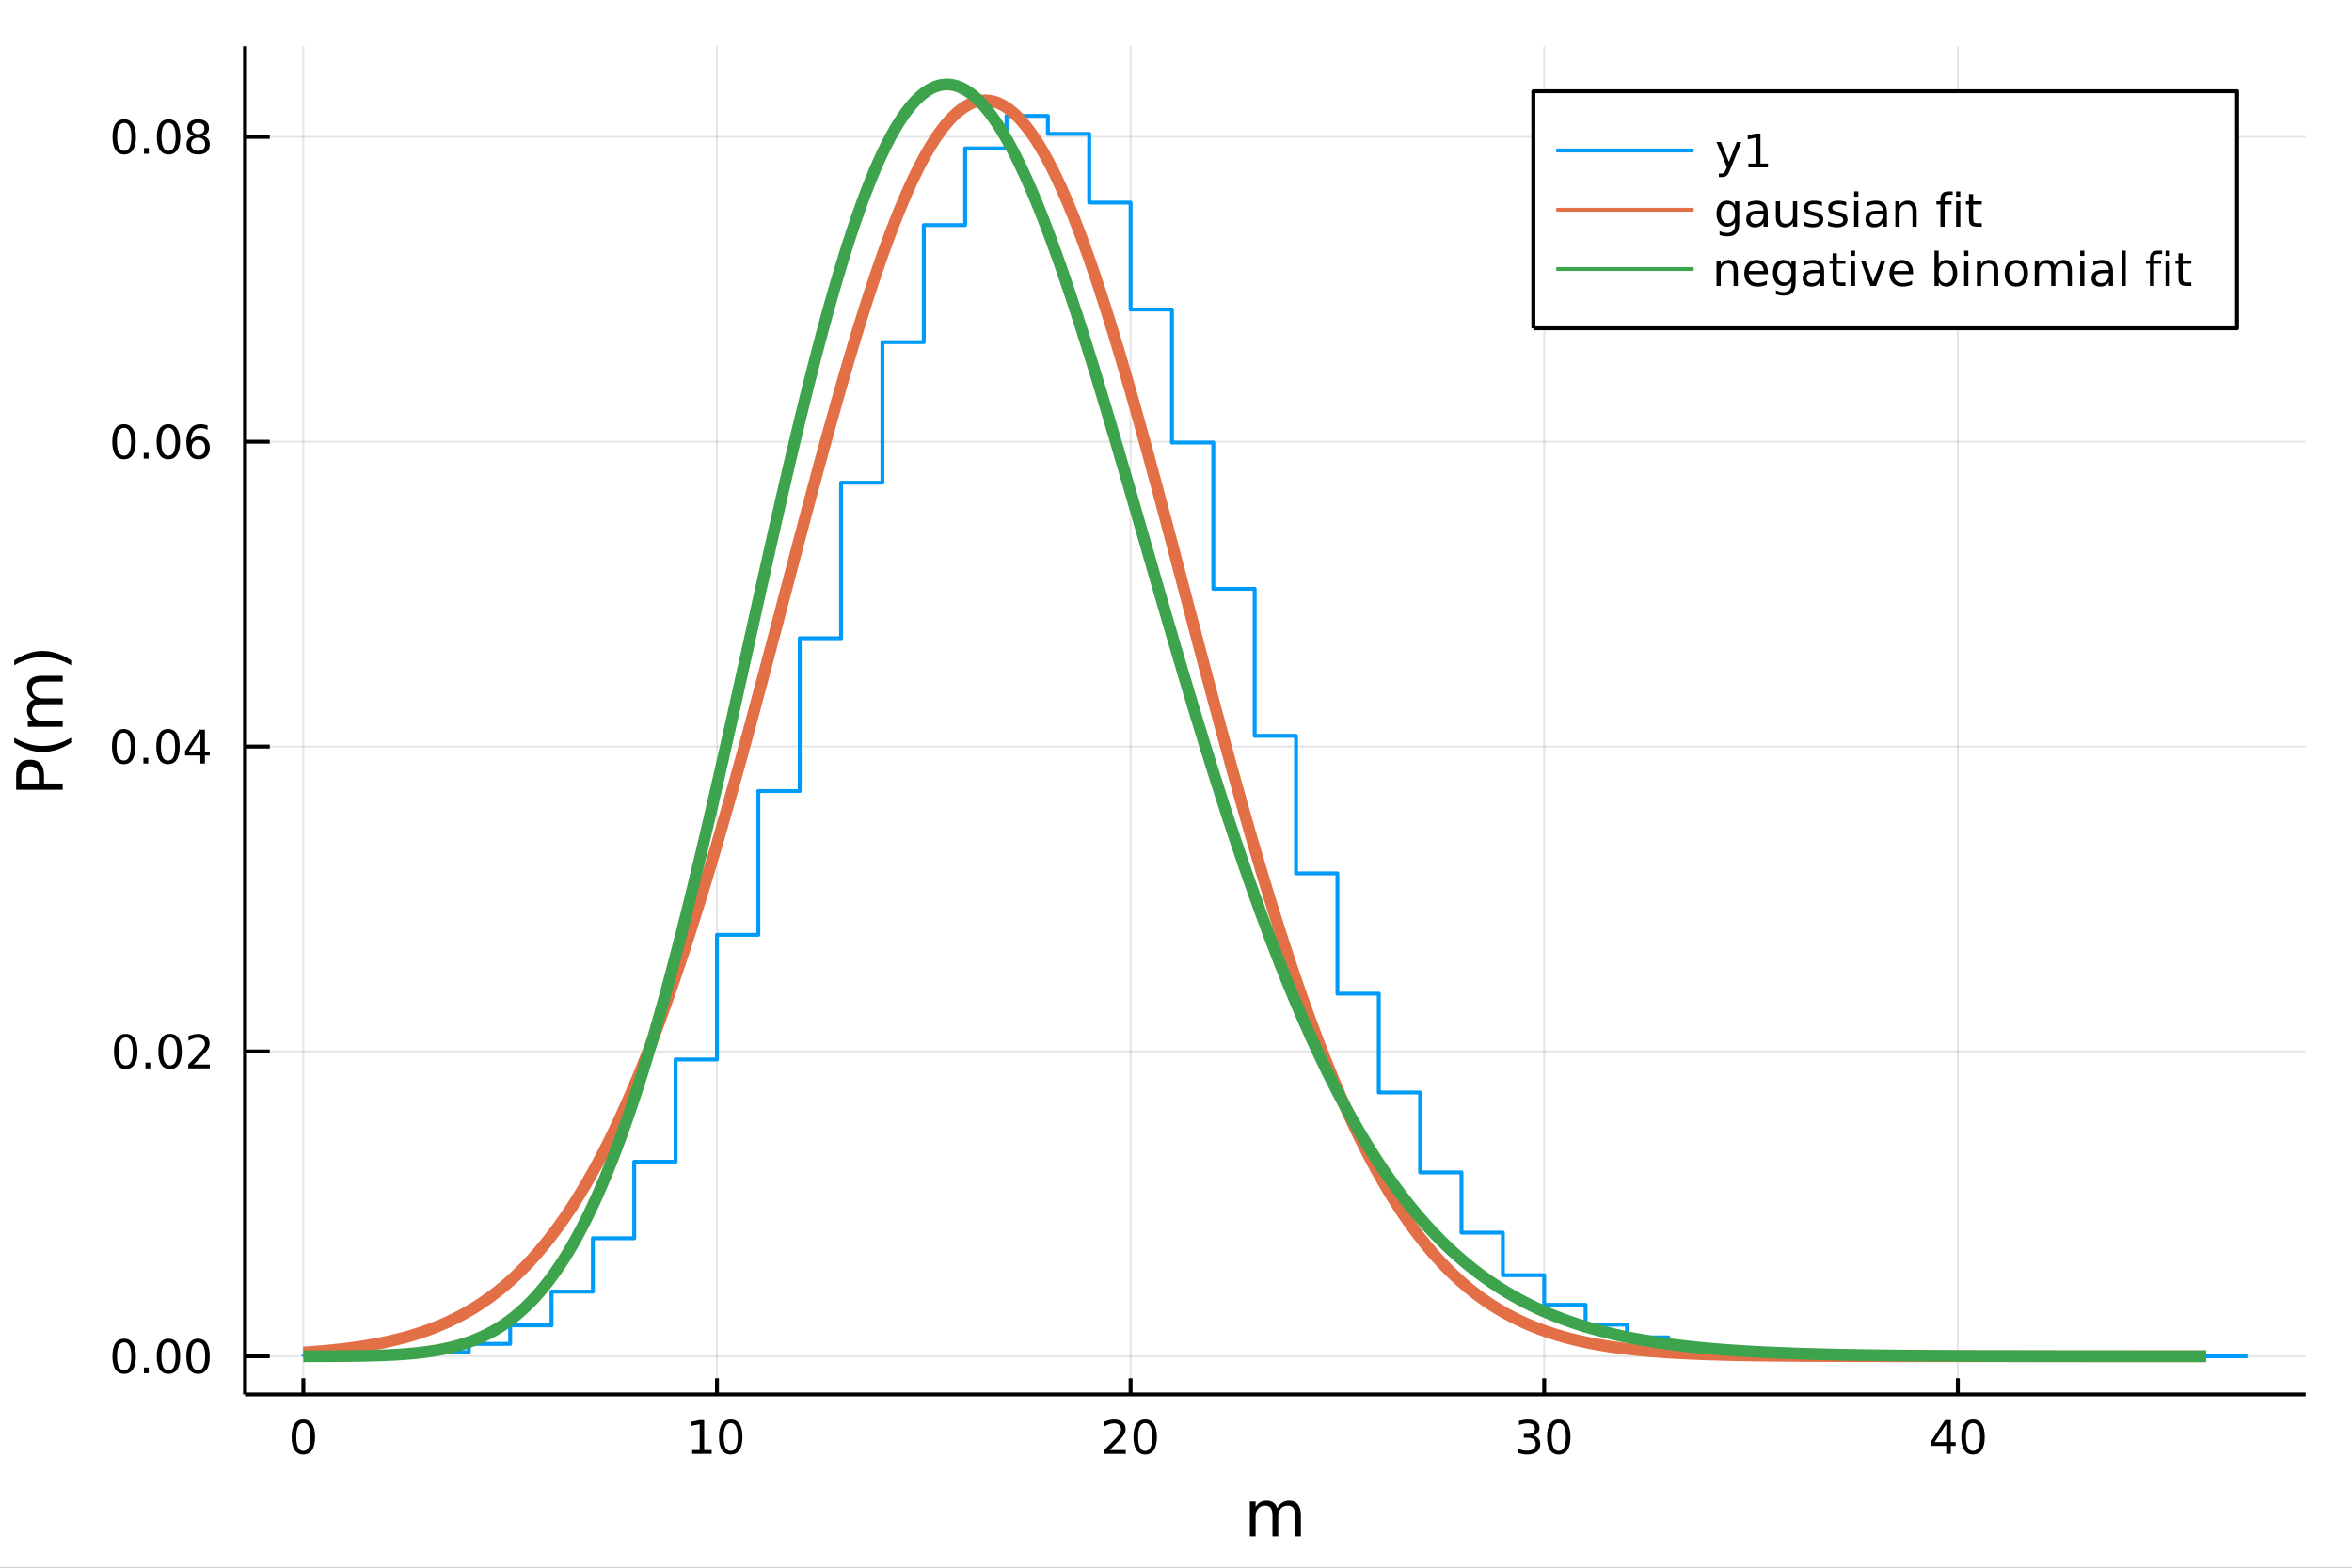 <?xml version="1.0" encoding="utf-8"?>
<svg xmlns="http://www.w3.org/2000/svg" xmlns:xlink="http://www.w3.org/1999/xlink" width="600" height="400" viewBox="0 0 2400 1600">
<rect x="0" y="0" width="2400" height="1600" fill="#333333" stroke="none"/>
<defs>
  <clipPath id="clip290">
    <rect x="0" y="0" width="2400" height="1600"/>
  </clipPath>
</defs>
<path clip-path="url(#clip290)" d="
M0 1600 L2400 1600 L2400 0 L0 0  Z
  " fill="#ffffff" fill-rule="evenodd" fill-opacity="1"/>
<defs>
  <clipPath id="clip291">
    <rect x="480" y="0" width="1681" height="1600"/>
  </clipPath>
</defs>
<path clip-path="url(#clip290)" d="
M250.028 1423.18 L2352.76 1423.18 L2352.76 47.244 L250.028 47.244  Z
  " fill="#ffffff" fill-rule="evenodd" fill-opacity="1"/>
<defs>
  <clipPath id="clip292">
    <rect x="250" y="47" width="2104" height="1377"/>
  </clipPath>
</defs>
<polyline clip-path="url(#clip292)" style="stroke:#000000; stroke-linecap:butt; stroke-linejoin:round; stroke-width:2; stroke-opacity:0.1; fill:none" points="
  309.539,1423.18 309.539,47.244 
  "/>
<polyline clip-path="url(#clip292)" style="stroke:#000000; stroke-linecap:butt; stroke-linejoin:round; stroke-width:2; stroke-opacity:0.1; fill:none" points="
  731.604,1423.18 731.604,47.244 
  "/>
<polyline clip-path="url(#clip292)" style="stroke:#000000; stroke-linecap:butt; stroke-linejoin:round; stroke-width:2; stroke-opacity:0.1; fill:none" points="
  1153.67,1423.18 1153.67,47.244 
  "/>
<polyline clip-path="url(#clip292)" style="stroke:#000000; stroke-linecap:butt; stroke-linejoin:round; stroke-width:2; stroke-opacity:0.1; fill:none" points="
  1575.73,1423.18 1575.73,47.244 
  "/>
<polyline clip-path="url(#clip292)" style="stroke:#000000; stroke-linecap:butt; stroke-linejoin:round; stroke-width:2; stroke-opacity:0.1; fill:none" points="
  1997.8,1423.18 1997.8,47.244 
  "/>
<polyline clip-path="url(#clip290)" style="stroke:#000000; stroke-linecap:butt; stroke-linejoin:round; stroke-width:4; stroke-opacity:1; fill:none" points="
  250.028,1423.18 2352.76,1423.18 
  "/>
<polyline clip-path="url(#clip290)" style="stroke:#000000; stroke-linecap:butt; stroke-linejoin:round; stroke-width:4; stroke-opacity:1; fill:none" points="
  309.539,1423.18 309.539,1406.67 
  "/>
<polyline clip-path="url(#clip290)" style="stroke:#000000; stroke-linecap:butt; stroke-linejoin:round; stroke-width:4; stroke-opacity:1; fill:none" points="
  731.604,1423.18 731.604,1406.67 
  "/>
<polyline clip-path="url(#clip290)" style="stroke:#000000; stroke-linecap:butt; stroke-linejoin:round; stroke-width:4; stroke-opacity:1; fill:none" points="
  1153.67,1423.18 1153.67,1406.67 
  "/>
<polyline clip-path="url(#clip290)" style="stroke:#000000; stroke-linecap:butt; stroke-linejoin:round; stroke-width:4; stroke-opacity:1; fill:none" points="
  1575.73,1423.18 1575.73,1406.67 
  "/>
<polyline clip-path="url(#clip290)" style="stroke:#000000; stroke-linecap:butt; stroke-linejoin:round; stroke-width:4; stroke-opacity:1; fill:none" points="
  1997.8,1423.18 1997.8,1406.67 
  "/>
<path clip-path="url(#clip290)" d="M309.539 1452.37 Q305.928 1452.37 304.1 1455.94 Q302.294 1459.48 302.294 1466.61 Q302.294 1473.71 304.1 1477.28 Q305.928 1480.82 309.539 1480.82 Q313.174 1480.82 314.979 1477.28 Q316.808 1473.71 316.808 1466.61 Q316.808 1459.48 314.979 1455.94 Q313.174 1452.37 309.539 1452.37 M309.539 1448.67 Q315.349 1448.67 318.405 1453.27 Q321.484 1457.86 321.484 1466.61 Q321.484 1475.33 318.405 1479.94 Q315.349 1484.52 309.539 1484.52 Q303.729 1484.52 300.65 1479.94 Q297.595 1475.33 297.595 1466.61 Q297.595 1457.86 300.65 1453.27 Q303.729 1448.67 309.539 1448.67 Z" fill="#000000" fill-rule="evenodd" fill-opacity="1" /><path clip-path="url(#clip290)" d="M706.292 1479.92 L713.931 1479.92 L713.931 1453.55 L705.621 1455.22 L705.621 1450.96 L713.884 1449.29 L718.56 1449.29 L718.56 1479.92 L726.199 1479.92 L726.199 1483.85 L706.292 1483.85 L706.292 1479.92 Z" fill="#000000" fill-rule="evenodd" fill-opacity="1" /><path clip-path="url(#clip290)" d="M745.644 1452.37 Q742.032 1452.37 740.204 1455.94 Q738.398 1459.48 738.398 1466.61 Q738.398 1473.71 740.204 1477.28 Q742.032 1480.82 745.644 1480.82 Q749.278 1480.82 751.083 1477.28 Q752.912 1473.71 752.912 1466.61 Q752.912 1459.48 751.083 1455.94 Q749.278 1452.37 745.644 1452.37 M745.644 1448.67 Q751.454 1448.67 754.509 1453.27 Q757.588 1457.86 757.588 1466.61 Q757.588 1475.33 754.509 1479.94 Q751.454 1484.52 745.644 1484.52 Q739.833 1484.52 736.755 1479.94 Q733.699 1475.33 733.699 1466.61 Q733.699 1457.86 736.755 1453.27 Q739.833 1448.67 745.644 1448.67 Z" fill="#000000" fill-rule="evenodd" fill-opacity="1" /><path clip-path="url(#clip290)" d="M1132.44 1479.92 L1148.76 1479.92 L1148.76 1483.85 L1126.82 1483.85 L1126.82 1479.92 Q1129.48 1477.16 1134.06 1472.53 Q1138.67 1467.88 1139.85 1466.54 Q1142.1 1464.01 1142.97 1462.28 Q1143.88 1460.52 1143.88 1458.83 Q1143.88 1456.07 1141.93 1454.34 Q1140.01 1452.6 1136.91 1452.6 Q1134.71 1452.6 1132.26 1453.37 Q1129.83 1454.13 1127.05 1455.68 L1127.05 1450.96 Q1129.87 1449.82 1132.33 1449.25 Q1134.78 1448.67 1136.82 1448.67 Q1142.19 1448.67 1145.38 1451.35 Q1148.58 1454.04 1148.58 1458.53 Q1148.58 1460.66 1147.77 1462.58 Q1146.98 1464.48 1144.87 1467.07 Q1144.29 1467.74 1141.19 1470.96 Q1138.09 1474.15 1132.44 1479.92 Z" fill="#000000" fill-rule="evenodd" fill-opacity="1" /><path clip-path="url(#clip290)" d="M1168.58 1452.37 Q1164.97 1452.37 1163.14 1455.94 Q1161.33 1459.48 1161.33 1466.61 Q1161.33 1473.71 1163.14 1477.28 Q1164.97 1480.82 1168.58 1480.82 Q1172.21 1480.82 1174.02 1477.28 Q1175.85 1473.71 1175.85 1466.61 Q1175.85 1459.48 1174.02 1455.94 Q1172.21 1452.37 1168.58 1452.37 M1168.58 1448.67 Q1174.39 1448.67 1177.44 1453.27 Q1180.52 1457.86 1180.52 1466.61 Q1180.52 1475.33 1177.44 1479.94 Q1174.39 1484.52 1168.58 1484.52 Q1162.77 1484.52 1159.69 1479.94 Q1156.63 1475.33 1156.63 1466.61 Q1156.63 1457.86 1159.69 1453.27 Q1162.77 1448.67 1168.58 1448.67 Z" fill="#000000" fill-rule="evenodd" fill-opacity="1" /><path clip-path="url(#clip290)" d="M1564.58 1465.22 Q1567.93 1465.94 1569.81 1468.2 Q1571.71 1470.47 1571.71 1473.81 Q1571.71 1478.92 1568.19 1481.72 Q1564.67 1484.52 1558.19 1484.52 Q1556.01 1484.52 1553.7 1484.08 Q1551.41 1483.67 1548.95 1482.81 L1548.95 1478.3 Q1550.9 1479.43 1553.21 1480.01 Q1555.53 1480.59 1558.05 1480.59 Q1562.45 1480.59 1564.74 1478.85 Q1567.05 1477.12 1567.05 1473.81 Q1567.05 1470.75 1564.9 1469.04 Q1562.77 1467.3 1558.95 1467.3 L1554.92 1467.3 L1554.92 1463.46 L1559.14 1463.46 Q1562.59 1463.46 1564.41 1462.09 Q1566.24 1460.7 1566.24 1458.11 Q1566.24 1455.45 1564.35 1454.04 Q1562.47 1452.6 1558.95 1452.6 Q1557.03 1452.6 1554.83 1453.02 Q1552.63 1453.44 1549.99 1454.31 L1549.99 1450.15 Q1552.66 1449.41 1554.97 1449.04 Q1557.31 1448.67 1559.37 1448.67 Q1564.69 1448.67 1567.79 1451.1 Q1570.9 1453.5 1570.9 1457.63 Q1570.9 1460.5 1569.25 1462.49 Q1567.61 1464.45 1564.58 1465.22 Z" fill="#000000" fill-rule="evenodd" fill-opacity="1" /><path clip-path="url(#clip290)" d="M1590.57 1452.37 Q1586.96 1452.37 1585.13 1455.94 Q1583.33 1459.48 1583.33 1466.61 Q1583.33 1473.71 1585.13 1477.28 Q1586.96 1480.82 1590.57 1480.82 Q1594.21 1480.82 1596.01 1477.28 Q1597.84 1473.71 1597.84 1466.61 Q1597.84 1459.48 1596.01 1455.94 Q1594.21 1452.37 1590.57 1452.37 M1590.57 1448.67 Q1596.38 1448.67 1599.44 1453.27 Q1602.52 1457.86 1602.52 1466.61 Q1602.52 1475.33 1599.44 1479.94 Q1596.38 1484.52 1590.57 1484.52 Q1584.76 1484.52 1581.68 1479.94 Q1578.63 1475.33 1578.63 1466.61 Q1578.63 1457.86 1581.68 1453.27 Q1584.76 1448.67 1590.57 1448.67 Z" fill="#000000" fill-rule="evenodd" fill-opacity="1" /><path clip-path="url(#clip290)" d="M1985.97 1453.37 L1974.17 1471.81 L1985.97 1471.81 L1985.97 1453.37 M1984.74 1449.29 L1990.62 1449.29 L1990.62 1471.81 L1995.55 1471.81 L1995.55 1475.7 L1990.62 1475.7 L1990.62 1483.85 L1985.97 1483.85 L1985.97 1475.7 L1970.37 1475.7 L1970.37 1471.19 L1984.74 1449.29 Z" fill="#000000" fill-rule="evenodd" fill-opacity="1" /><path clip-path="url(#clip290)" d="M2013.29 1452.37 Q2009.67 1452.37 2007.85 1455.94 Q2006.04 1459.48 2006.04 1466.61 Q2006.04 1473.71 2007.85 1477.28 Q2009.67 1480.82 2013.29 1480.82 Q2016.92 1480.82 2018.73 1477.28 Q2020.55 1473.71 2020.55 1466.61 Q2020.55 1459.48 2018.73 1455.94 Q2016.92 1452.37 2013.29 1452.37 M2013.29 1448.67 Q2019.1 1448.67 2022.15 1453.27 Q2025.23 1457.86 2025.23 1466.61 Q2025.23 1475.33 2022.15 1479.94 Q2019.1 1484.52 2013.29 1484.52 Q2007.48 1484.52 2004.4 1479.94 Q2001.34 1475.33 2001.34 1466.61 Q2001.34 1457.86 2004.4 1453.27 Q2007.48 1448.67 2013.29 1448.67 Z" fill="#000000" fill-rule="evenodd" fill-opacity="1" /><path clip-path="url(#clip290)" d="M1303.35 1539.24 Q1305.55 1535.29 1308.6 1533.41 Q1311.66 1531.54 1315.79 1531.54 Q1321.36 1531.54 1324.39 1535.45 Q1327.41 1539.33 1327.41 1546.53 L1327.41 1568.04 L1321.52 1568.04 L1321.52 1546.72 Q1321.52 1541.59 1319.71 1539.11 Q1317.9 1536.63 1314.17 1536.63 Q1309.62 1536.63 1306.98 1539.65 Q1304.34 1542.68 1304.34 1547.9 L1304.34 1568.04 L1298.45 1568.04 L1298.45 1546.72 Q1298.45 1541.56 1296.63 1539.11 Q1294.82 1536.63 1291.03 1536.63 Q1286.54 1536.63 1283.9 1539.68 Q1281.26 1542.71 1281.26 1547.9 L1281.26 1568.04 L1275.37 1568.04 L1275.37 1532.4 L1281.26 1532.4 L1281.26 1537.93 Q1283.27 1534.66 1286.07 1533.1 Q1288.87 1531.54 1292.72 1531.54 Q1296.6 1531.54 1299.31 1533.51 Q1302.04 1535.48 1303.35 1539.24 Z" fill="#000000" fill-rule="evenodd" fill-opacity="1" /><polyline clip-path="url(#clip292)" style="stroke:#000000; stroke-linecap:butt; stroke-linejoin:round; stroke-width:2; stroke-opacity:0.1; fill:none" points="
  250.028,1384.24 2352.76,1384.24 
  "/>
<polyline clip-path="url(#clip292)" style="stroke:#000000; stroke-linecap:butt; stroke-linejoin:round; stroke-width:2; stroke-opacity:0.1; fill:none" points="
  250.028,1073.1 2352.76,1073.1 
  "/>
<polyline clip-path="url(#clip292)" style="stroke:#000000; stroke-linecap:butt; stroke-linejoin:round; stroke-width:2; stroke-opacity:0.1; fill:none" points="
  250.028,761.959 2352.76,761.959 
  "/>
<polyline clip-path="url(#clip292)" style="stroke:#000000; stroke-linecap:butt; stroke-linejoin:round; stroke-width:2; stroke-opacity:0.1; fill:none" points="
  250.028,450.819 2352.76,450.819 
  "/>
<polyline clip-path="url(#clip292)" style="stroke:#000000; stroke-linecap:butt; stroke-linejoin:round; stroke-width:2; stroke-opacity:0.1; fill:none" points="
  250.028,139.679 2352.76,139.679 
  "/>
<polyline clip-path="url(#clip290)" style="stroke:#000000; stroke-linecap:butt; stroke-linejoin:round; stroke-width:4; stroke-opacity:1; fill:none" points="
  250.028,1423.18 250.028,47.244 
  "/>
<polyline clip-path="url(#clip290)" style="stroke:#000000; stroke-linecap:butt; stroke-linejoin:round; stroke-width:4; stroke-opacity:1; fill:none" points="
  250.028,1384.24 275.261,1384.24 
  "/>
<polyline clip-path="url(#clip290)" style="stroke:#000000; stroke-linecap:butt; stroke-linejoin:round; stroke-width:4; stroke-opacity:1; fill:none" points="
  250.028,1073.1 275.261,1073.1 
  "/>
<polyline clip-path="url(#clip290)" style="stroke:#000000; stroke-linecap:butt; stroke-linejoin:round; stroke-width:4; stroke-opacity:1; fill:none" points="
  250.028,761.959 275.261,761.959 
  "/>
<polyline clip-path="url(#clip290)" style="stroke:#000000; stroke-linecap:butt; stroke-linejoin:round; stroke-width:4; stroke-opacity:1; fill:none" points="
  250.028,450.819 275.261,450.819 
  "/>
<polyline clip-path="url(#clip290)" style="stroke:#000000; stroke-linecap:butt; stroke-linejoin:round; stroke-width:4; stroke-opacity:1; fill:none" points="
  250.028,139.679 275.261,139.679 
  "/>
<path clip-path="url(#clip290)" d="M126.691 1370.04 Q123.08 1370.04 121.251 1373.6 Q119.445 1377.14 119.445 1384.27 Q119.445 1391.38 121.251 1394.94 Q123.08 1398.49 126.691 1398.49 Q130.325 1398.49 132.13 1394.94 Q133.959 1391.38 133.959 1384.27 Q133.959 1377.14 132.13 1373.6 Q130.325 1370.04 126.691 1370.04 M126.691 1366.33 Q132.501 1366.33 135.556 1370.94 Q138.635 1375.52 138.635 1384.27 Q138.635 1393 135.556 1397.61 Q132.501 1402.19 126.691 1402.19 Q120.88 1402.19 117.802 1397.61 Q114.746 1393 114.746 1384.27 Q114.746 1375.52 117.802 1370.94 Q120.88 1366.33 126.691 1366.33 Z" fill="#000000" fill-rule="evenodd" fill-opacity="1" /><path clip-path="url(#clip290)" d="M146.853 1395.64 L151.737 1395.64 L151.737 1401.52 L146.853 1401.52 L146.853 1395.64 Z" fill="#000000" fill-rule="evenodd" fill-opacity="1" /><path clip-path="url(#clip290)" d="M171.922 1370.04 Q168.311 1370.04 166.482 1373.6 Q164.677 1377.14 164.677 1384.27 Q164.677 1391.38 166.482 1394.94 Q168.311 1398.49 171.922 1398.49 Q175.556 1398.49 177.362 1394.94 Q179.19 1391.38 179.19 1384.27 Q179.19 1377.14 177.362 1373.6 Q175.556 1370.04 171.922 1370.04 M171.922 1366.33 Q177.732 1366.33 180.788 1370.94 Q183.866 1375.52 183.866 1384.27 Q183.866 1393 180.788 1397.61 Q177.732 1402.19 171.922 1402.19 Q166.112 1402.19 163.033 1397.61 Q159.978 1393 159.978 1384.27 Q159.978 1375.52 163.033 1370.94 Q166.112 1366.33 171.922 1366.33 Z" fill="#000000" fill-rule="evenodd" fill-opacity="1" /><path clip-path="url(#clip290)" d="M202.084 1370.04 Q198.473 1370.04 196.644 1373.6 Q194.838 1377.14 194.838 1384.27 Q194.838 1391.38 196.644 1394.94 Q198.473 1398.49 202.084 1398.49 Q205.718 1398.49 207.524 1394.94 Q209.352 1391.38 209.352 1384.27 Q209.352 1377.14 207.524 1373.6 Q205.718 1370.04 202.084 1370.04 M202.084 1366.33 Q207.894 1366.33 210.949 1370.94 Q214.028 1375.52 214.028 1384.27 Q214.028 1393 210.949 1397.61 Q207.894 1402.19 202.084 1402.19 Q196.274 1402.19 193.195 1397.61 Q190.139 1393 190.139 1384.27 Q190.139 1375.52 193.195 1370.94 Q196.274 1366.33 202.084 1366.33 Z" fill="#000000" fill-rule="evenodd" fill-opacity="1" /><path clip-path="url(#clip290)" d="M128.288 1058.9 Q124.677 1058.9 122.848 1062.46 Q121.043 1066 121.043 1073.13 Q121.043 1080.24 122.848 1083.8 Q124.677 1087.35 128.288 1087.35 Q131.922 1087.35 133.728 1083.8 Q135.556 1080.24 135.556 1073.13 Q135.556 1066 133.728 1062.46 Q131.922 1058.9 128.288 1058.9 M128.288 1055.19 Q134.098 1055.19 137.154 1059.8 Q140.232 1064.38 140.232 1073.13 Q140.232 1081.86 137.154 1086.47 Q134.098 1091.05 128.288 1091.05 Q122.478 1091.05 119.399 1086.47 Q116.343 1081.86 116.343 1073.13 Q116.343 1064.38 119.399 1059.8 Q122.478 1055.19 128.288 1055.19 Z" fill="#000000" fill-rule="evenodd" fill-opacity="1" /><path clip-path="url(#clip290)" d="M148.45 1084.5 L153.334 1084.5 L153.334 1090.38 L148.45 1090.38 L148.45 1084.5 Z" fill="#000000" fill-rule="evenodd" fill-opacity="1" /><path clip-path="url(#clip290)" d="M173.519 1058.9 Q169.908 1058.9 168.079 1062.46 Q166.274 1066 166.274 1073.13 Q166.274 1080.24 168.079 1083.8 Q169.908 1087.35 173.519 1087.35 Q177.153 1087.35 178.959 1083.8 Q180.788 1080.24 180.788 1073.13 Q180.788 1066 178.959 1062.46 Q177.153 1058.9 173.519 1058.9 M173.519 1055.19 Q179.329 1055.19 182.385 1059.8 Q185.463 1064.38 185.463 1073.13 Q185.463 1081.86 182.385 1086.47 Q179.329 1091.05 173.519 1091.05 Q167.709 1091.05 164.63 1086.47 Q161.575 1081.86 161.575 1073.13 Q161.575 1064.38 164.63 1059.8 Q167.709 1055.19 173.519 1055.19 Z" fill="#000000" fill-rule="evenodd" fill-opacity="1" /><path clip-path="url(#clip290)" d="M197.709 1086.44 L214.028 1086.44 L214.028 1090.38 L192.084 1090.38 L192.084 1086.44 Q194.746 1083.69 199.329 1079.06 Q203.936 1074.41 205.116 1073.06 Q207.362 1070.54 208.241 1068.8 Q209.144 1067.05 209.144 1065.36 Q209.144 1062.6 207.199 1060.86 Q205.278 1059.13 202.176 1059.13 Q199.977 1059.13 197.524 1059.89 Q195.093 1060.66 192.315 1062.21 L192.315 1057.49 Q195.139 1056.35 197.593 1055.77 Q200.047 1055.19 202.084 1055.19 Q207.454 1055.19 210.649 1057.88 Q213.843 1060.56 213.843 1065.05 Q213.843 1067.18 213.033 1069.11 Q212.246 1071 210.139 1073.6 Q209.561 1074.27 206.459 1077.48 Q203.357 1080.68 197.709 1086.44 Z" fill="#000000" fill-rule="evenodd" fill-opacity="1" /><path clip-path="url(#clip290)" d="M126.205 747.757 Q122.593 747.757 120.765 751.322 Q118.959 754.864 118.959 761.993 Q118.959 769.1 120.765 772.665 Q122.593 776.206 126.205 776.206 Q129.839 776.206 131.644 772.665 Q133.473 769.1 133.473 761.993 Q133.473 754.864 131.644 751.322 Q129.839 747.757 126.205 747.757 M126.205 744.054 Q132.015 744.054 135.07 748.66 Q138.149 753.243 138.149 761.993 Q138.149 770.72 135.07 775.327 Q132.015 779.91 126.205 779.91 Q120.394 779.91 117.316 775.327 Q114.26 770.72 114.26 761.993 Q114.26 753.243 117.316 748.66 Q120.394 744.054 126.205 744.054 Z" fill="#000000" fill-rule="evenodd" fill-opacity="1" /><path clip-path="url(#clip290)" d="M146.366 773.359 L151.251 773.359 L151.251 779.239 L146.366 779.239 L146.366 773.359 Z" fill="#000000" fill-rule="evenodd" fill-opacity="1" /><path clip-path="url(#clip290)" d="M171.436 747.757 Q167.825 747.757 165.996 751.322 Q164.19 754.864 164.19 761.993 Q164.19 769.1 165.996 772.665 Q167.825 776.206 171.436 776.206 Q175.07 776.206 176.876 772.665 Q178.704 769.1 178.704 761.993 Q178.704 754.864 176.876 751.322 Q175.07 747.757 171.436 747.757 M171.436 744.054 Q177.246 744.054 180.301 748.66 Q183.38 753.243 183.38 761.993 Q183.38 770.72 180.301 775.327 Q177.246 779.91 171.436 779.91 Q165.626 779.91 162.547 775.327 Q159.491 770.72 159.491 761.993 Q159.491 753.243 162.547 748.66 Q165.626 744.054 171.436 744.054 Z" fill="#000000" fill-rule="evenodd" fill-opacity="1" /><path clip-path="url(#clip290)" d="M204.445 748.753 L192.639 767.202 L204.445 767.202 L204.445 748.753 M203.218 744.679 L209.098 744.679 L209.098 767.202 L214.028 767.202 L214.028 771.09 L209.098 771.09 L209.098 779.239 L204.445 779.239 L204.445 771.09 L188.843 771.09 L188.843 766.577 L203.218 744.679 Z" fill="#000000" fill-rule="evenodd" fill-opacity="1" /><path clip-path="url(#clip290)" d="M126.529 436.617 Q122.918 436.617 121.089 440.182 Q119.283 443.724 119.283 450.853 Q119.283 457.96 121.089 461.525 Q122.918 465.066 126.529 465.066 Q130.163 465.066 131.968 461.525 Q133.797 457.96 133.797 450.853 Q133.797 443.724 131.968 440.182 Q130.163 436.617 126.529 436.617 M126.529 432.914 Q132.339 432.914 135.394 437.52 Q138.473 442.103 138.473 450.853 Q138.473 459.58 135.394 464.187 Q132.339 468.77 126.529 468.77 Q120.718 468.77 117.64 464.187 Q114.584 459.58 114.584 450.853 Q114.584 442.103 117.64 437.52 Q120.718 432.914 126.529 432.914 Z" fill="#000000" fill-rule="evenodd" fill-opacity="1" /><path clip-path="url(#clip290)" d="M146.691 462.219 L151.575 462.219 L151.575 468.099 L146.691 468.099 L146.691 462.219 Z" fill="#000000" fill-rule="evenodd" fill-opacity="1" /><path clip-path="url(#clip290)" d="M171.76 436.617 Q168.149 436.617 166.32 440.182 Q164.515 443.724 164.515 450.853 Q164.515 457.96 166.32 461.525 Q168.149 465.066 171.76 465.066 Q175.394 465.066 177.2 461.525 Q179.028 457.96 179.028 450.853 Q179.028 443.724 177.2 440.182 Q175.394 436.617 171.76 436.617 M171.76 432.914 Q177.57 432.914 180.626 437.52 Q183.704 442.103 183.704 450.853 Q183.704 459.58 180.626 464.187 Q177.57 468.77 171.76 468.77 Q165.95 468.77 162.871 464.187 Q159.815 459.58 159.815 450.853 Q159.815 442.103 162.871 437.52 Q165.95 432.914 171.76 432.914 Z" fill="#000000" fill-rule="evenodd" fill-opacity="1" /><path clip-path="url(#clip290)" d="M202.5 448.955 Q199.352 448.955 197.5 451.108 Q195.672 453.261 195.672 457.011 Q195.672 460.738 197.5 462.914 Q199.352 465.066 202.5 465.066 Q205.649 465.066 207.477 462.914 Q209.329 460.738 209.329 457.011 Q209.329 453.261 207.477 451.108 Q205.649 448.955 202.5 448.955 M211.783 434.303 L211.783 438.562 Q210.024 437.728 208.218 437.289 Q206.436 436.849 204.676 436.849 Q200.047 436.849 197.593 439.974 Q195.163 443.099 194.815 449.418 Q196.181 447.404 198.241 446.34 Q200.301 445.252 202.778 445.252 Q207.987 445.252 210.996 448.423 Q214.028 451.571 214.028 457.011 Q214.028 462.335 210.88 465.552 Q207.732 468.77 202.5 468.77 Q196.505 468.77 193.334 464.187 Q190.163 459.58 190.163 450.853 Q190.163 442.659 194.051 437.798 Q197.94 432.914 204.491 432.914 Q206.25 432.914 208.033 433.261 Q209.838 433.608 211.783 434.303 Z" fill="#000000" fill-rule="evenodd" fill-opacity="1" /><path clip-path="url(#clip290)" d="M126.783 125.478 Q123.172 125.478 121.343 129.042 Q119.538 132.584 119.538 139.714 Q119.538 146.82 121.343 150.385 Q123.172 153.926 126.783 153.926 Q130.417 153.926 132.223 150.385 Q134.052 146.82 134.052 139.714 Q134.052 132.584 132.223 129.042 Q130.417 125.478 126.783 125.478 M126.783 121.774 Q132.593 121.774 135.649 126.38 Q138.728 130.964 138.728 139.714 Q138.728 148.44 135.649 153.047 Q132.593 157.63 126.783 157.63 Q120.973 157.63 117.894 153.047 Q114.839 148.44 114.839 139.714 Q114.839 130.964 117.894 126.38 Q120.973 121.774 126.783 121.774 Z" fill="#000000" fill-rule="evenodd" fill-opacity="1" /><path clip-path="url(#clip290)" d="M146.945 151.079 L151.829 151.079 L151.829 156.959 L146.945 156.959 L146.945 151.079 Z" fill="#000000" fill-rule="evenodd" fill-opacity="1" /><path clip-path="url(#clip290)" d="M172.014 125.478 Q168.403 125.478 166.575 129.042 Q164.769 132.584 164.769 139.714 Q164.769 146.82 166.575 150.385 Q168.403 153.926 172.014 153.926 Q175.649 153.926 177.454 150.385 Q179.283 146.82 179.283 139.714 Q179.283 132.584 177.454 129.042 Q175.649 125.478 172.014 125.478 M172.014 121.774 Q177.825 121.774 180.88 126.38 Q183.959 130.964 183.959 139.714 Q183.959 148.44 180.88 153.047 Q177.825 157.63 172.014 157.63 Q166.204 157.63 163.126 153.047 Q160.07 148.44 160.07 139.714 Q160.07 130.964 163.126 126.38 Q166.204 121.774 172.014 121.774 Z" fill="#000000" fill-rule="evenodd" fill-opacity="1" /><path clip-path="url(#clip290)" d="M202.176 140.547 Q198.843 140.547 196.922 142.329 Q195.024 144.112 195.024 147.237 Q195.024 150.362 196.922 152.144 Q198.843 153.926 202.176 153.926 Q205.51 153.926 207.431 152.144 Q209.352 150.338 209.352 147.237 Q209.352 144.112 207.431 142.329 Q205.533 140.547 202.176 140.547 M197.5 138.556 Q194.491 137.815 192.801 135.755 Q191.135 133.695 191.135 130.732 Q191.135 126.589 194.075 124.181 Q197.037 121.774 202.176 121.774 Q207.338 121.774 210.278 124.181 Q213.218 126.589 213.218 130.732 Q213.218 133.695 211.528 135.755 Q209.861 137.815 206.875 138.556 Q210.255 139.343 212.13 141.635 Q214.028 143.926 214.028 147.237 Q214.028 152.26 210.949 154.945 Q207.894 157.63 202.176 157.63 Q196.459 157.63 193.38 154.945 Q190.325 152.26 190.325 147.237 Q190.325 143.926 192.223 141.635 Q194.121 139.343 197.5 138.556 M195.787 131.172 Q195.787 133.857 197.454 135.362 Q199.144 136.866 202.176 136.866 Q205.186 136.866 206.875 135.362 Q208.588 133.857 208.588 131.172 Q208.588 128.487 206.875 126.982 Q205.186 125.478 202.176 125.478 Q199.144 125.478 197.454 126.982 Q195.787 128.487 195.787 131.172 Z" fill="#000000" fill-rule="evenodd" fill-opacity="1" /><path clip-path="url(#clip290)" d="M21.768 799.617 L39.623 799.617 L39.623 791.533 Q39.623 787.045 37.3 784.594 Q34.977 782.143 30.68 782.143 Q26.415 782.143 24.091 784.594 Q21.768 787.045 21.768 791.533 L21.768 799.617 M16.484 806.046 L16.484 791.533 Q16.484 783.544 20.113 779.47 Q23.709 775.364 30.68 775.364 Q37.714 775.364 41.31 779.47 Q44.907 783.544 44.907 791.533 L44.907 799.617 L64.004 799.617 L64.004 806.046 L16.484 806.046 Z" fill="#000000" fill-rule="evenodd" fill-opacity="1" /><path clip-path="url(#clip290)" d="M14.543 752.925 Q21.863 757.19 29.025 759.258 Q36.186 761.327 43.538 761.327 Q50.891 761.327 58.116 759.258 Q65.309 757.158 72.598 752.925 L72.598 758.017 Q65.118 762.791 57.893 765.179 Q50.668 767.534 43.538 767.534 Q36.441 767.534 29.247 765.179 Q22.054 762.823 14.543 758.017 L14.543 752.925 Z" fill="#000000" fill-rule="evenodd" fill-opacity="1" /><path clip-path="url(#clip290)" d="M35.199 713.807 Q31.253 711.611 29.375 708.556 Q27.497 705.5 27.497 701.362 Q27.497 695.792 31.412 692.769 Q35.295 689.745 42.488 689.745 L64.004 689.745 L64.004 695.633 L42.679 695.633 Q37.555 695.633 35.072 697.447 Q32.589 699.262 32.589 702.986 Q32.589 707.537 35.613 710.179 Q38.637 712.821 43.857 712.821 L64.004 712.821 L64.004 718.709 L42.679 718.709 Q37.523 718.709 35.072 720.523 Q32.589 722.337 32.589 726.125 Q32.589 730.613 35.645 733.255 Q38.669 735.896 43.857 735.896 L64.004 735.896 L64.004 741.785 L28.356 741.785 L28.356 735.896 L33.894 735.896 Q30.616 733.891 29.056 731.09 Q27.497 728.289 27.497 724.438 Q27.497 720.555 29.47 717.85 Q31.444 715.112 35.199 713.807 Z" fill="#000000" fill-rule="evenodd" fill-opacity="1" /><path clip-path="url(#clip290)" d="M14.543 678.987 L14.543 673.894 Q22.054 669.12 29.247 666.765 Q36.441 664.378 43.538 664.378 Q50.668 664.378 57.893 666.765 Q65.118 669.12 72.598 673.894 L72.598 678.987 Q65.309 674.754 58.116 672.685 Q50.891 670.584 43.538 670.584 Q36.186 670.584 29.025 672.685 Q21.863 674.754 14.543 678.987 Z" fill="#000000" fill-rule="evenodd" fill-opacity="1" /><polyline clip-path="url(#clip292)" style="stroke:#009af9; stroke-linecap:butt; stroke-linejoin:round; stroke-width:4; stroke-opacity:1; fill:none" points="
  309.539,1384.24 309.539,1384.22 351.746,1384.22 351.746,1384.05 393.952,1384.05 393.952,1383.14 436.159,1383.14 436.159,1379.95 478.365,1379.95 478.365,1371.56 
  520.572,1371.56 520.572,1352.72 562.778,1352.72 562.778,1318.24 604.985,1318.24 604.985,1263.78 647.191,1263.78 647.191,1185.69 689.398,1185.69 689.398,1081.32 
  731.604,1081.32 731.604,954.115 773.811,954.115 773.811,807.356 816.017,807.356 816.017,651.399 858.224,651.399 858.224,492.603 900.43,492.603 900.43,349.192 
  942.637,349.192 942.637,229.709 984.843,229.709 984.843,151.431 1027.05,151.431 1027.05,118.278 1069.26,118.278 1069.26,136.636 1111.46,136.636 1111.46,206.777 
  1153.67,206.777 1153.67,315.91 1195.88,315.91 1195.88,451.655 1238.08,451.655 1238.08,600.967 1280.29,600.967 1280.29,751.009 1322.5,751.009 1322.5,891.357 
  1364.7,891.357 1364.7,1014.14 1406.91,1014.14 1406.91,1115 1449.11,1115 1449.11,1196.57 1491.32,1196.57 1491.32,1258.03 1533.53,1258.03 1533.53,1301.52 
  1575.73,1301.52 1575.73,1331.71 1617.94,1331.71 1617.94,1351.99 1660.15,1351.99 1660.15,1364.93 1702.35,1364.93 1702.35,1373.22 1744.56,1373.22 1744.56,1378.14 
  1786.77,1378.14 1786.77,1380.9 1828.97,1380.9 1828.97,1382.49 1871.18,1382.49 1871.18,1383.25 1913.39,1383.25 1913.39,1383.78 1955.59,1383.78 1955.59,1384.02 
  1997.8,1384.02 1997.8,1384.13 2040.01,1384.13 2040.01,1384.2 2082.21,1384.2 2082.21,1384.21 2124.42,1384.21 2124.42,1384.22 2166.63,1384.22 2166.63,1384.23 
  2208.83,1384.23 2208.83,1384.23 2251.04,1384.23 2251.04,1384.24 2293.24,1384.24 2293.24,1384.24 
  "/>
<polyline clip-path="url(#clip292)" style="stroke:#e26f46; stroke-linecap:butt; stroke-linejoin:round; stroke-width:12; stroke-opacity:1; fill:none" points="
  309.539,1380.34 313.76,1380.06 317.981,1379.75 322.201,1379.43 326.422,1379.09 330.643,1378.73 334.863,1378.34 339.084,1377.93 343.305,1377.49 347.525,1377.02 
  351.746,1376.53 355.966,1376 360.187,1375.45 364.408,1374.86 368.628,1374.23 372.849,1373.57 377.07,1372.87 381.29,1372.12 385.511,1371.34 389.732,1370.51 
  393.952,1369.63 398.173,1368.7 402.394,1367.72 406.614,1366.69 410.835,1365.6 415.056,1364.45 419.276,1363.23 423.497,1361.96 427.718,1360.61 431.938,1359.2 
  436.159,1357.71 440.379,1356.14 444.6,1354.5 448.821,1352.77 453.041,1350.96 457.262,1349.06 461.483,1347.06 465.703,1344.97 469.924,1342.78 474.145,1340.48 
  478.365,1338.08 482.586,1335.56 486.807,1332.93 491.027,1330.19 495.248,1327.32 499.469,1324.32 503.689,1321.19 507.91,1317.92 512.13,1314.52 516.351,1310.97 
  520.572,1307.28 524.792,1303.43 529.013,1299.43 533.234,1295.26 537.454,1290.94 541.675,1286.44 545.896,1281.77 550.116,1276.92 554.337,1271.9 558.558,1266.68 
  562.778,1261.28 566.999,1255.68 571.22,1249.89 575.44,1243.9 579.661,1237.7 583.882,1231.29 588.102,1224.67 592.323,1217.83 596.543,1210.78 600.764,1203.5 
  604.985,1196 609.205,1188.27 613.426,1180.31 617.647,1172.11 621.867,1163.69 626.088,1155.02 630.309,1146.12 634.529,1136.97 638.75,1127.59 642.971,1117.96 
  647.191,1108.09 651.412,1097.97 655.633,1087.61 659.853,1077.01 664.074,1066.16 668.295,1055.07 672.515,1043.74 676.736,1032.17 680.956,1020.36 685.177,1008.32 
  689.398,996.041 693.618,983.534 697.839,970.8 702.06,957.844 706.28,944.669 710.501,931.28 714.722,917.683 718.942,903.882 723.163,889.884 727.384,875.695 
  731.604,861.322 735.825,846.772 740.046,832.053 744.266,817.172 748.487,802.139 752.708,786.962 756.928,771.651 761.149,756.216 765.369,740.666 769.59,725.012 
  773.811,709.265 778.031,693.437 782.252,677.54 786.473,661.585 790.693,645.585 794.914,629.552 799.135,613.501 803.355,597.444 807.576,581.395 811.797,565.368 
  816.017,549.377 820.238,533.437 824.459,517.562 828.679,501.767 832.9,486.068 837.121,470.48 841.341,455.018 845.562,439.696 849.782,424.532 854.003,409.54 
  858.224,394.736 862.444,380.136 866.665,365.755 870.886,351.608 875.106,337.712 879.327,324.081 883.548,310.73 887.768,297.675 891.989,284.93 896.21,272.51 
  900.43,260.429 904.651,248.701 908.872,237.34 913.092,226.36 917.313,215.773 921.534,205.592 925.754,195.829 929.975,186.497 934.195,177.606 938.416,169.168 
  942.637,161.192 946.857,153.689 951.078,146.668 955.299,140.138 959.519,134.107 963.74,128.582 967.961,123.571 972.181,119.08 976.402,115.114 980.623,111.678 
  984.843,108.778 989.064,106.416 993.285,104.596 997.505,103.319 1001.73,102.588 1005.95,102.404 1010.17,102.767 1014.39,103.675 1018.61,105.129 1022.83,107.126 
  1027.05,109.664 1031.27,112.739 1035.49,116.348 1039.71,120.486 1043.93,125.147 1048.15,130.326 1052.37,136.017 1056.59,142.212 1060.81,148.903 1065.04,156.082 
  1069.26,163.74 1073.48,171.867 1077.7,180.454 1081.92,189.49 1086.14,198.964 1090.36,208.864 1094.58,219.179 1098.8,229.895 1103.02,241.001 1107.24,252.483 
  1111.46,264.327 1115.68,276.52 1119.9,289.048 1124.12,301.896 1128.35,315.049 1132.57,328.493 1136.79,342.212 1141.01,356.192 1145.23,370.416 1149.45,384.871 
  1153.67,399.539 1157.89,414.406 1162.11,429.455 1166.33,444.673 1170.55,460.041 1174.77,475.547 1178.99,491.173 1183.21,506.905 1187.43,522.727 1191.66,538.624 
  1195.88,554.583 1200.1,570.587 1204.32,586.623 1208.54,602.676 1212.76,618.733 1216.98,634.78 1221.2,650.803 1225.42,666.79 1229.64,682.727 1233.86,698.603 
  1238.08,714.406 1242.3,730.124 1246.52,745.745 1250.74,761.259 1254.96,776.655 1259.19,791.923 1263.41,807.054 1267.63,822.038 1271.85,836.867 1276.07,851.532 
  1280.29,866.025 1284.51,880.339 1288.73,894.467 1292.95,908.401 1297.17,922.136 1301.39,935.666 1305.61,948.986 1309.83,962.09 1314.05,974.975 1318.27,987.635 
  1322.5,1000.07 1326.72,1012.27 1330.94,1024.24 1335.16,1035.97 1339.38,1047.46 1343.6,1058.71 1347.82,1069.72 1352.04,1080.49 1356.26,1091.01 1360.48,1101.3 
  1364.7,1111.33 1368.92,1121.12 1373.14,1130.67 1377.36,1139.98 1381.58,1149.05 1385.81,1157.87 1390.03,1166.46 1394.25,1174.81 1398.47,1182.93 1402.69,1190.81 
  1406.91,1198.47 1411.13,1205.9 1415.35,1213.1 1419.57,1220.08 1423.79,1226.85 1428.01,1233.4 1432.23,1239.74 1436.45,1245.87 1440.67,1251.8 1444.89,1257.53 
  1449.11,1263.06 1453.34,1268.4 1457.56,1273.56 1461.78,1278.52 1466,1283.31 1470.22,1287.92 1474.44,1292.37 1478.66,1296.64 1482.88,1300.75 1487.1,1304.7 
  1491.32,1308.5 1495.54,1312.14 1499.76,1315.64 1503.98,1319 1508.2,1322.22 1512.42,1325.31 1516.65,1328.26 1520.87,1331.1 1525.09,1333.8 1529.31,1336.4 
  1533.53,1338.87 1537.75,1341.24 1541.97,1343.5 1546.19,1345.66 1550.41,1347.72 1554.63,1349.69 1558.85,1351.56 1563.07,1353.35 1567.29,1355.04 1571.51,1356.66 
  1575.73,1358.2 1579.95,1359.67 1584.18,1361.06 1588.4,1362.38 1592.62,1363.64 1596.84,1364.83 1601.06,1365.96 1605.28,1367.03 1609.5,1368.05 1613.72,1369.01 
  1617.94,1369.92 1622.16,1370.78 1626.38,1371.6 1630.6,1372.37 1634.82,1373.1 1639.04,1373.79 1643.26,1374.44 1647.49,1375.05 1651.71,1375.63 1655.93,1376.18 
  1660.15,1376.69 1664.37,1377.18 1668.59,1377.63 1672.81,1378.06 1677.03,1378.47 1681.25,1378.85 1685.47,1379.2 1689.69,1379.54 1693.91,1379.85 1698.13,1380.15 
  1702.35,1380.43 1706.57,1380.69 1710.8,1380.93 1715.02,1381.16 1719.24,1381.37 1723.46,1381.57 1727.68,1381.76 1731.9,1381.94 1736.12,1382.1 1740.34,1382.25 
  1744.56,1382.39 1748.78,1382.53 1753,1382.65 1757.22,1382.77 1761.44,1382.88 1765.66,1382.98 1769.88,1383.07 1774.1,1383.16 1778.33,1383.24 1782.55,1383.31 
  1786.77,1383.38 1790.99,1383.45 1795.21,1383.51 1799.43,1383.56 1803.65,1383.62 1807.87,1383.67 1812.09,1383.71 1816.31,1383.75 1820.53,1383.79 1824.75,1383.83 
  1828.97,1383.86 1833.19,1383.89 1837.41,1383.92 1841.64,1383.94 1845.86,1383.97 1850.08,1383.99 1854.3,1384.01 1858.52,1384.03 1862.74,1384.05 1866.96,1384.06 
  1871.18,1384.08 1875.4,1384.09 1879.62,1384.1 1883.84,1384.11 1888.06,1384.12 1892.28,1384.13 1896.5,1384.14 1900.72,1384.15 1904.94,1384.16 1909.17,1384.17 
  1913.39,1384.17 1917.61,1384.18 1921.83,1384.18 1926.05,1384.19 1930.27,1384.19 1934.49,1384.2 1938.71,1384.2 1942.93,1384.2 1947.15,1384.21 1951.37,1384.21 
  1955.59,1384.21 1959.81,1384.21 1964.03,1384.22 1968.25,1384.22 1972.48,1384.22 1976.7,1384.22 1980.92,1384.22 1985.14,1384.23 1989.36,1384.23 1993.58,1384.23 
  1997.8,1384.23 2002.02,1384.23 2006.24,1384.23 2010.46,1384.23 2014.68,1384.23 2018.9,1384.23 2023.12,1384.23 2027.34,1384.23 2031.56,1384.23 2035.79,1384.23 
  2040.01,1384.23 2044.23,1384.24 2048.45,1384.24 2052.67,1384.24 2056.89,1384.24 2061.11,1384.24 2065.33,1384.24 2069.55,1384.24 2073.77,1384.24 2077.99,1384.24 
  2082.21,1384.24 2086.43,1384.24 2090.65,1384.24 2094.87,1384.24 2099.09,1384.24 2103.32,1384.24 2107.54,1384.24 2111.76,1384.24 2115.98,1384.24 2120.2,1384.24 
  2124.42,1384.24 2128.64,1384.24 2132.86,1384.24 2137.08,1384.24 2141.3,1384.24 2145.52,1384.24 2149.74,1384.24 2153.96,1384.24 2158.18,1384.24 2162.4,1384.24 
  2166.63,1384.24 2170.85,1384.24 2175.07,1384.24 2179.29,1384.24 2183.51,1384.24 2187.73,1384.24 2191.95,1384.24 2196.17,1384.24 2200.39,1384.24 2204.61,1384.24 
  2208.83,1384.24 2213.05,1384.24 2217.27,1384.24 2221.49,1384.24 2225.71,1384.24 2229.93,1384.24 2234.16,1384.24 2238.38,1384.24 2242.6,1384.24 2246.82,1384.24 
  2251.04,1384.24 
  "/>
<polyline clip-path="url(#clip292)" style="stroke:#3da44d; stroke-linecap:butt; stroke-linejoin:round; stroke-width:12; stroke-opacity:1; fill:none" points="
  309.539,1384.22 313.76,1384.22 317.981,1384.21 322.201,1384.2 326.422,1384.19 330.643,1384.17 334.863,1384.16 339.084,1384.14 343.305,1384.11 347.525,1384.08 
  351.746,1384.05 355.966,1384 360.187,1383.95 364.408,1383.89 368.628,1383.82 372.849,1383.74 377.07,1383.65 381.29,1383.54 385.511,1383.41 389.732,1383.26 
  393.952,1383.1 398.173,1382.9 402.394,1382.69 406.614,1382.44 410.835,1382.16 415.056,1381.84 419.276,1381.49 423.497,1381.09 427.718,1380.65 431.938,1380.15 
  436.159,1379.6 440.379,1378.98 444.6,1378.3 448.821,1377.55 453.041,1376.72 457.262,1375.8 461.483,1374.8 465.703,1373.7 469.924,1372.5 474.145,1371.18 
  478.365,1369.75 482.586,1368.2 486.807,1366.51 491.027,1364.68 495.248,1362.7 499.469,1360.57 503.689,1358.26 507.91,1355.79 512.13,1353.13 516.351,1350.27 
  520.572,1347.22 524.792,1343.95 529.013,1340.47 533.234,1336.76 537.454,1332.8 541.675,1328.6 545.896,1324.14 550.116,1319.42 554.337,1314.42 558.558,1309.14 
  562.778,1303.57 566.999,1297.7 571.22,1291.52 575.44,1285.02 579.661,1278.2 583.882,1271.05 588.102,1263.57 592.323,1255.74 596.543,1247.56 600.764,1239.03 
  604.985,1230.14 609.205,1220.89 613.426,1211.28 617.647,1201.29 621.867,1190.93 626.088,1180.2 630.309,1169.1 634.529,1157.62 638.75,1145.77 642.971,1133.55 
  647.191,1120.96 651.412,1108 655.633,1094.68 659.853,1080.99 664.074,1066.96 668.295,1052.57 672.515,1037.85 676.736,1022.79 680.956,1007.41 685.177,991.709 
  689.398,975.704 693.618,959.404 697.839,942.821 702.06,925.966 706.28,908.854 710.501,891.497 714.722,873.911 718.942,856.109 723.163,838.109 727.384,819.926 
  731.604,801.578 735.825,783.081 740.046,764.454 744.266,745.716 748.487,726.884 752.708,707.98 756.928,689.022 761.149,670.03 765.369,651.025 769.59,632.027 
  773.811,613.057 778.031,594.136 782.252,575.286 786.473,556.526 790.693,537.878 794.914,519.364 799.135,501.004 803.355,482.819 807.576,464.83 811.797,447.058 
  816.017,429.522 820.238,412.244 824.459,395.242 828.679,378.537 832.9,362.146 837.121,346.089 841.341,330.384 845.562,315.049 849.782,300.099 854.003,285.553 
  858.224,271.425 862.444,257.732 866.665,244.487 870.886,231.704 875.106,219.398 879.327,207.58 883.548,196.262 887.768,185.455 891.989,175.17 896.21,165.416 
  900.43,156.202 904.651,147.536 908.872,139.424 913.092,131.873 917.313,124.89 921.534,118.477 925.754,112.64 929.975,107.381 934.195,102.702 938.416,98.606 
  942.637,95.092 946.857,92.161 951.078,89.811 955.299,88.042 959.519,86.85 963.74,86.232 967.961,86.186 972.181,86.705 976.402,87.785 980.623,89.421 
  984.843,91.605 989.064,94.331 993.285,97.59 997.505,101.375 1001.73,105.677 1005.95,110.485 1010.17,115.792 1014.39,121.586 1018.61,127.856 1022.83,134.591 
  1027.05,141.78 1031.27,149.412 1035.49,157.472 1039.71,165.95 1043.93,174.832 1048.15,184.105 1052.37,193.756 1056.59,203.771 1060.81,214.137 1065.04,224.839 
  1069.26,235.865 1073.48,247.198 1077.7,258.827 1081.92,270.735 1086.14,282.909 1090.36,295.336 1094.58,307.999 1098.8,320.887 1103.02,333.983 1107.24,347.274 
  1111.46,360.747 1115.68,374.386 1119.9,388.18 1124.12,402.113 1128.35,416.173 1132.57,430.347 1136.79,444.621 1141.01,458.982 1145.23,473.418 1149.45,487.917 
  1153.67,502.467 1157.89,517.055 1162.11,531.67 1166.33,546.302 1170.55,560.938 1174.77,575.568 1178.99,590.181 1183.21,604.768 1187.43,619.319 1191.66,633.824 
  1195.88,648.274 1200.1,662.661 1204.32,676.974 1208.54,691.208 1212.76,705.352 1216.98,719.401 1221.2,733.347 1225.42,747.182 1229.64,760.9 1233.86,774.496 
  1238.08,787.962 1242.3,801.294 1246.52,814.486 1250.74,827.533 1254.96,840.43 1259.19,853.173 1263.41,865.759 1267.63,878.182 1271.85,890.439 1276.07,902.529 
  1280.29,914.446 1284.51,926.189 1288.73,937.755 1292.95,949.142 1297.17,960.349 1301.39,971.373 1305.61,982.212 1309.83,992.867 1314.05,1003.34 1318.27,1013.62 
  1322.5,1023.71 1326.72,1033.62 1330.94,1043.34 1335.16,1052.87 1339.38,1062.21 1343.6,1071.36 1347.82,1080.33 1352.04,1089.11 1356.26,1097.71 1360.48,1106.12 
  1364.7,1114.35 1368.92,1122.4 1373.14,1130.26 1377.36,1137.95 1381.58,1145.46 1385.81,1152.79 1390.03,1159.95 1394.25,1166.94 1398.47,1173.76 1402.69,1180.41 
  1406.91,1186.89 1411.13,1193.21 1415.35,1199.37 1419.57,1205.37 1423.79,1211.21 1428.01,1216.9 1432.23,1222.43 1436.45,1227.82 1440.67,1233.06 1444.89,1238.16 
  1449.11,1243.11 1453.34,1247.92 1457.56,1252.6 1461.78,1257.14 1466,1261.56 1470.22,1265.84 1474.44,1270 1478.66,1274.03 1482.88,1277.95 1487.1,1281.74 
  1491.32,1285.42 1495.54,1288.99 1499.76,1292.44 1503.98,1295.79 1508.2,1299.03 1512.42,1302.17 1516.65,1305.21 1520.87,1308.16 1525.09,1311 1529.31,1313.76 
  1533.53,1316.42 1537.75,1319 1541.97,1321.49 1546.19,1323.89 1550.41,1326.22 1554.63,1328.46 1558.85,1330.63 1563.07,1332.72 1567.29,1334.74 1571.51,1336.69 
  1575.73,1338.58 1579.95,1340.39 1584.18,1342.14 1588.4,1343.83 1592.62,1345.46 1596.84,1347.03 1601.06,1348.54 1605.28,1350 1609.5,1351.4 1613.72,1352.75 
  1617.94,1354.05 1622.16,1355.3 1626.38,1356.5 1630.6,1357.66 1634.82,1358.78 1639.04,1359.85 1643.26,1360.88 1647.49,1361.87 1651.71,1362.83 1655.93,1363.74 
  1660.15,1364.62 1664.37,1365.47 1668.59,1366.28 1672.81,1367.06 1677.03,1367.81 1681.25,1368.52 1685.47,1369.21 1689.69,1369.88 1693.91,1370.51 1698.13,1371.12 
  1702.35,1371.7 1706.57,1372.26 1710.8,1372.8 1715.02,1373.31 1719.24,1373.8 1723.46,1374.28 1727.68,1374.73 1731.9,1375.16 1736.12,1375.58 1740.34,1375.97 
  1744.56,1376.35 1748.78,1376.72 1753,1377.06 1757.22,1377.4 1761.44,1377.72 1765.66,1378.02 1769.88,1378.31 1774.1,1378.59 1778.33,1378.86 1782.55,1379.11 
  1786.77,1379.35 1790.99,1379.59 1795.21,1379.81 1799.43,1380.02 1803.65,1380.22 1807.87,1380.41 1812.09,1380.6 1816.31,1380.77 1820.53,1380.94 1824.75,1381.1 
  1828.97,1381.26 1833.19,1381.4 1837.41,1381.54 1841.64,1381.67 1845.86,1381.8 1850.08,1381.92 1854.3,1382.03 1858.52,1382.14 1862.74,1382.25 1866.96,1382.35 
  1871.18,1382.44 1875.4,1382.53 1879.62,1382.62 1883.84,1382.7 1888.06,1382.78 1892.28,1382.85 1896.5,1382.92 1900.72,1382.99 1904.94,1383.05 1909.17,1383.11 
  1913.39,1383.17 1917.61,1383.23 1921.83,1383.28 1926.05,1383.33 1930.27,1383.38 1934.49,1383.42 1938.71,1383.46 1942.93,1383.5 1947.15,1383.54 1951.37,1383.58 
  1955.59,1383.61 1959.81,1383.65 1964.03,1383.68 1968.25,1383.71 1972.48,1383.73 1976.7,1383.76 1980.92,1383.79 1985.14,1383.81 1989.36,1383.83 1993.58,1383.86 
  1997.8,1383.88 2002.02,1383.9 2006.24,1383.91 2010.46,1383.93 2014.68,1383.95 2018.9,1383.96 2023.12,1383.98 2027.34,1383.99 2031.56,1384.01 2035.79,1384.02 
  2040.01,1384.03 2044.23,1384.04 2048.45,1384.05 2052.67,1384.06 2056.89,1384.07 2061.11,1384.08 2065.33,1384.09 2069.55,1384.1 2073.77,1384.11 2077.99,1384.11 
  2082.21,1384.12 2086.43,1384.13 2090.65,1384.13 2094.87,1384.14 2099.09,1384.15 2103.32,1384.15 2107.54,1384.16 2111.76,1384.16 2115.98,1384.16 2120.2,1384.17 
  2124.42,1384.17 2128.64,1384.18 2132.86,1384.18 2137.08,1384.18 2141.3,1384.19 2145.52,1384.19 2149.74,1384.19 2153.96,1384.19 2158.18,1384.2 2162.4,1384.2 
  2166.63,1384.2 2170.85,1384.2 2175.07,1384.21 2179.29,1384.21 2183.51,1384.21 2187.73,1384.21 2191.95,1384.21 2196.17,1384.21 2200.39,1384.22 2204.61,1384.22 
  2208.83,1384.22 2213.05,1384.22 2217.27,1384.22 2221.49,1384.22 2225.71,1384.22 2229.93,1384.22 2234.16,1384.22 2238.38,1384.23 2242.6,1384.23 2246.82,1384.23 
  2251.04,1384.23 
  "/>
<path clip-path="url(#clip290)" d="
M1564.66 335.029 L2282.66 335.029 L2282.66 93.109 L1564.66 93.109  Z
  " fill="#ffffff" fill-rule="evenodd" fill-opacity="1"/>
<polyline clip-path="url(#clip290)" style="stroke:#000000; stroke-linecap:butt; stroke-linejoin:round; stroke-width:4; stroke-opacity:1; fill:none" points="
  1564.66,335.029 2282.66,335.029 2282.66,93.109 1564.66,93.109 1564.66,335.029 
  "/>
<polyline clip-path="url(#clip290)" style="stroke:#009af9; stroke-linecap:butt; stroke-linejoin:round; stroke-width:4; stroke-opacity:1; fill:none" points="
  1588.02,153.589 1728.2,153.589 
  "/>
<path clip-path="url(#clip290)" d="M1765.41 173.276 Q1763.6 177.906 1761.89 179.318 Q1760.18 180.73 1757.31 180.73 L1753.9 180.73 L1753.9 177.165 L1756.4 177.165 Q1758.16 177.165 1759.13 176.332 Q1760.11 175.498 1761.29 172.396 L1762.05 170.452 L1751.57 144.943 L1756.08 144.943 L1764.18 165.221 L1772.28 144.943 L1776.8 144.943 L1765.41 173.276 Z" fill="#000000" fill-rule="evenodd" fill-opacity="1" /><path clip-path="url(#clip290)" d="M1784.09 166.933 L1791.73 166.933 L1791.73 140.568 L1783.42 142.235 L1783.42 137.975 L1791.68 136.309 L1796.36 136.309 L1796.36 166.933 L1804 166.933 L1804 170.869 L1784.09 170.869 L1784.09 166.933 Z" fill="#000000" fill-rule="evenodd" fill-opacity="1" /><polyline clip-path="url(#clip290)" style="stroke:#e26f46; stroke-linecap:butt; stroke-linejoin:round; stroke-width:4; stroke-opacity:1; fill:none" points="
  1588.02,214.069 1728.2,214.069 
  "/>
<path clip-path="url(#clip290)" d="M1770.48 218.085 Q1770.48 213.455 1768.56 210.909 Q1766.66 208.363 1763.21 208.363 Q1759.78 208.363 1757.86 210.909 Q1755.96 213.455 1755.96 218.085 Q1755.96 222.691 1757.86 225.238 Q1759.78 227.784 1763.21 227.784 Q1766.66 227.784 1768.56 225.238 Q1770.48 222.691 1770.48 218.085 M1774.74 228.131 Q1774.74 234.751 1771.8 237.969 Q1768.86 241.21 1762.79 241.21 Q1760.55 241.21 1758.56 240.862 Q1756.57 240.538 1754.69 239.844 L1754.69 235.7 Q1756.57 236.719 1758.39 237.205 Q1760.22 237.691 1762.12 237.691 Q1766.31 237.691 1768.39 235.492 Q1770.48 233.316 1770.48 228.895 L1770.48 226.788 Q1769.16 229.08 1767.1 230.214 Q1765.04 231.349 1762.17 231.349 Q1757.4 231.349 1754.48 227.714 Q1751.57 224.08 1751.57 218.085 Q1751.57 212.066 1754.48 208.432 Q1757.4 204.798 1762.17 204.798 Q1765.04 204.798 1767.1 205.932 Q1769.16 207.066 1770.48 209.358 L1770.48 205.423 L1774.74 205.423 L1774.74 228.131 Z" fill="#000000" fill-rule="evenodd" fill-opacity="1" /><path clip-path="url(#clip290)" d="M1795.29 218.316 Q1790.13 218.316 1788.14 219.497 Q1786.15 220.677 1786.15 223.525 Q1786.15 225.793 1787.63 227.136 Q1789.13 228.455 1791.7 228.455 Q1795.25 228.455 1797.38 225.955 Q1799.53 223.432 1799.53 219.265 L1799.53 218.316 L1795.29 218.316 M1803.79 216.557 L1803.79 231.349 L1799.53 231.349 L1799.53 227.413 Q1798.07 229.775 1795.89 230.909 Q1793.72 232.02 1790.57 232.02 Q1786.59 232.02 1784.23 229.798 Q1781.89 227.552 1781.89 223.802 Q1781.89 219.427 1784.81 217.205 Q1787.75 214.983 1793.56 214.983 L1799.53 214.983 L1799.53 214.566 Q1799.53 211.627 1797.58 210.029 Q1795.66 208.409 1792.17 208.409 Q1789.94 208.409 1787.84 208.941 Q1785.73 209.474 1783.79 210.539 L1783.79 206.603 Q1786.13 205.701 1788.32 205.261 Q1790.52 204.798 1792.61 204.798 Q1798.23 204.798 1801.01 207.714 Q1803.79 210.631 1803.79 216.557 Z" fill="#000000" fill-rule="evenodd" fill-opacity="1" /><path clip-path="url(#clip290)" d="M1812.12 221.117 L1812.12 205.423 L1816.38 205.423 L1816.38 220.955 Q1816.38 224.636 1817.81 226.488 Q1819.25 228.316 1822.12 228.316 Q1825.57 228.316 1827.56 226.117 Q1829.57 223.918 1829.57 220.122 L1829.57 205.423 L1833.83 205.423 L1833.83 231.349 L1829.57 231.349 L1829.57 227.367 Q1828.02 229.728 1825.96 230.886 Q1823.93 232.02 1821.22 232.02 Q1816.75 232.02 1814.44 229.242 Q1812.12 226.464 1812.12 221.117 M1822.84 204.798 L1822.84 204.798 Z" fill="#000000" fill-rule="evenodd" fill-opacity="1" /><path clip-path="url(#clip290)" d="M1859.13 206.187 L1859.13 210.214 Q1857.33 209.289 1855.38 208.826 Q1853.44 208.363 1851.36 208.363 Q1848.19 208.363 1846.59 209.335 Q1845.01 210.307 1845.01 212.251 Q1845.01 213.733 1846.15 214.589 Q1847.28 215.423 1850.71 216.187 L1852.17 216.511 Q1856.7 217.483 1858.6 219.265 Q1860.52 221.025 1860.52 224.196 Q1860.52 227.807 1857.65 229.913 Q1854.81 232.02 1849.81 232.02 Q1847.72 232.02 1845.45 231.603 Q1843.21 231.21 1840.71 230.4 L1840.71 226.001 Q1843.07 227.228 1845.36 227.853 Q1847.65 228.455 1849.9 228.455 Q1852.91 228.455 1854.53 227.437 Q1856.15 226.395 1856.15 224.52 Q1856.15 222.784 1854.97 221.858 Q1853.81 220.932 1849.85 220.076 L1848.37 219.728 Q1844.41 218.895 1842.65 217.182 Q1840.89 215.446 1840.89 212.437 Q1840.89 208.779 1843.49 206.789 Q1846.08 204.798 1850.85 204.798 Q1853.21 204.798 1855.29 205.145 Q1857.37 205.492 1859.13 206.187 Z" fill="#000000" fill-rule="evenodd" fill-opacity="1" /><path clip-path="url(#clip290)" d="M1883.83 206.187 L1883.83 210.214 Q1882.03 209.289 1880.08 208.826 Q1878.14 208.363 1876.06 208.363 Q1872.88 208.363 1871.29 209.335 Q1869.71 210.307 1869.71 212.251 Q1869.71 213.733 1870.85 214.589 Q1871.98 215.423 1875.41 216.187 L1876.87 216.511 Q1881.4 217.483 1883.3 219.265 Q1885.22 221.025 1885.22 224.196 Q1885.22 227.807 1882.35 229.913 Q1879.5 232.02 1874.5 232.02 Q1872.42 232.02 1870.15 231.603 Q1867.91 231.21 1865.41 230.4 L1865.41 226.001 Q1867.77 227.228 1870.06 227.853 Q1872.35 228.455 1874.6 228.455 Q1877.61 228.455 1879.23 227.437 Q1880.85 226.395 1880.85 224.52 Q1880.85 222.784 1879.67 221.858 Q1878.51 220.932 1874.55 220.076 L1873.07 219.728 Q1869.11 218.895 1867.35 217.182 Q1865.59 215.446 1865.59 212.437 Q1865.59 208.779 1868.19 206.789 Q1870.78 204.798 1875.55 204.798 Q1877.91 204.798 1879.99 205.145 Q1882.07 205.492 1883.83 206.187 Z" fill="#000000" fill-rule="evenodd" fill-opacity="1" /><path clip-path="url(#clip290)" d="M1892 205.423 L1896.26 205.423 L1896.26 231.349 L1892 231.349 L1892 205.423 M1892 195.33 L1896.26 195.33 L1896.26 200.724 L1892 200.724 L1892 195.33 Z" fill="#000000" fill-rule="evenodd" fill-opacity="1" /><path clip-path="url(#clip290)" d="M1916.96 218.316 Q1911.8 218.316 1909.81 219.497 Q1907.81 220.677 1907.81 223.525 Q1907.81 225.793 1909.3 227.136 Q1910.8 228.455 1913.37 228.455 Q1916.91 228.455 1919.04 225.955 Q1921.19 223.432 1921.19 219.265 L1921.19 218.316 L1916.96 218.316 M1925.45 216.557 L1925.45 231.349 L1921.19 231.349 L1921.19 227.413 Q1919.74 229.775 1917.56 230.909 Q1915.38 232.02 1912.24 232.02 Q1908.25 232.02 1905.89 229.798 Q1903.56 227.552 1903.56 223.802 Q1903.56 219.427 1906.47 217.205 Q1909.41 214.983 1915.22 214.983 L1921.19 214.983 L1921.19 214.566 Q1921.19 211.627 1919.25 210.029 Q1917.33 208.409 1913.83 208.409 Q1911.61 208.409 1909.5 208.941 Q1907.4 209.474 1905.45 210.539 L1905.45 206.603 Q1907.79 205.701 1909.99 205.261 Q1912.19 204.798 1914.27 204.798 Q1919.9 204.798 1922.68 207.714 Q1925.45 210.631 1925.45 216.557 Z" fill="#000000" fill-rule="evenodd" fill-opacity="1" /><path clip-path="url(#clip290)" d="M1955.78 215.701 L1955.78 231.349 L1951.52 231.349 L1951.52 215.839 Q1951.52 212.159 1950.08 210.33 Q1948.65 208.502 1945.78 208.502 Q1942.33 208.502 1940.34 210.701 Q1938.35 212.9 1938.35 216.696 L1938.35 231.349 L1934.06 231.349 L1934.06 205.423 L1938.35 205.423 L1938.35 209.451 Q1939.87 207.113 1941.93 205.955 Q1944.02 204.798 1946.73 204.798 Q1951.19 204.798 1953.49 207.576 Q1955.78 210.33 1955.78 215.701 Z" fill="#000000" fill-rule="evenodd" fill-opacity="1" /><path clip-path="url(#clip290)" d="M1992.47 195.33 L1992.47 198.872 L1988.39 198.872 Q1986.1 198.872 1985.2 199.798 Q1984.32 200.724 1984.32 203.131 L1984.32 205.423 L1991.33 205.423 L1991.33 208.733 L1984.32 208.733 L1984.32 231.349 L1980.04 231.349 L1980.04 208.733 L1975.96 208.733 L1975.96 205.423 L1980.04 205.423 L1980.04 203.617 Q1980.04 199.289 1982.05 197.321 Q1984.06 195.33 1988.44 195.33 L1992.47 195.33 Z" fill="#000000" fill-rule="evenodd" fill-opacity="1" /><path clip-path="url(#clip290)" d="M1996.03 205.423 L2000.29 205.423 L2000.29 231.349 L1996.03 231.349 L1996.03 205.423 M1996.03 195.33 L2000.29 195.33 L2000.29 200.724 L1996.03 200.724 L1996.03 195.33 Z" fill="#000000" fill-rule="evenodd" fill-opacity="1" /><path clip-path="url(#clip290)" d="M2013.42 198.062 L2013.42 205.423 L2022.19 205.423 L2022.19 208.733 L2013.42 208.733 L2013.42 222.807 Q2013.42 225.978 2014.27 226.881 Q2015.15 227.784 2017.81 227.784 L2022.19 227.784 L2022.19 231.349 L2017.81 231.349 Q2012.88 231.349 2011.01 229.52 Q2009.13 227.668 2009.13 222.807 L2009.13 208.733 L2006.01 208.733 L2006.01 205.423 L2009.13 205.423 L2009.13 198.062 L2013.42 198.062 Z" fill="#000000" fill-rule="evenodd" fill-opacity="1" /><polyline clip-path="url(#clip290)" style="stroke:#3da44d; stroke-linecap:butt; stroke-linejoin:round; stroke-width:4; stroke-opacity:1; fill:none" points="
  1588.02,274.549 1728.2,274.549 
  "/>
<path clip-path="url(#clip290)" d="M1773.28 276.181 L1773.28 291.829 L1769.02 291.829 L1769.02 276.319 Q1769.02 272.639 1767.58 270.81 Q1766.15 268.982 1763.28 268.982 Q1759.83 268.982 1757.84 271.181 Q1755.85 273.38 1755.85 277.176 L1755.85 291.829 L1751.57 291.829 L1751.57 265.903 L1755.85 265.903 L1755.85 269.931 Q1757.38 267.593 1759.44 266.435 Q1761.52 265.278 1764.23 265.278 Q1768.69 265.278 1770.99 268.056 Q1773.28 270.81 1773.28 276.181 Z" fill="#000000" fill-rule="evenodd" fill-opacity="1" /><path clip-path="url(#clip290)" d="M1803.95 277.801 L1803.95 279.884 L1784.37 279.884 Q1784.64 284.282 1787 286.597 Q1789.39 288.889 1793.63 288.889 Q1796.08 288.889 1798.37 288.287 Q1800.69 287.685 1802.95 286.481 L1802.95 290.509 Q1800.66 291.481 1798.25 291.991 Q1795.85 292.5 1793.37 292.5 Q1787.17 292.5 1783.53 288.889 Q1779.92 285.278 1779.92 279.12 Q1779.92 272.755 1783.35 269.028 Q1786.8 265.278 1792.63 265.278 Q1797.86 265.278 1800.89 268.657 Q1803.95 272.014 1803.95 277.801 M1799.69 276.551 Q1799.64 273.056 1797.72 270.972 Q1795.82 268.889 1792.68 268.889 Q1789.11 268.889 1786.96 270.903 Q1784.83 272.917 1784.5 276.574 L1799.69 276.551 Z" fill="#000000" fill-rule="evenodd" fill-opacity="1" /><path clip-path="url(#clip290)" d="M1828 278.565 Q1828 273.935 1826.08 271.389 Q1824.18 268.843 1820.73 268.843 Q1817.31 268.843 1815.38 271.389 Q1813.49 273.935 1813.49 278.565 Q1813.49 283.171 1815.38 285.718 Q1817.31 288.264 1820.73 288.264 Q1824.18 288.264 1826.08 285.718 Q1828 283.171 1828 278.565 M1832.26 288.611 Q1832.26 295.231 1829.32 298.449 Q1826.38 301.69 1820.31 301.69 Q1818.07 301.69 1816.08 301.342 Q1814.09 301.018 1812.21 300.324 L1812.21 296.18 Q1814.09 297.199 1815.92 297.685 Q1817.75 298.171 1819.64 298.171 Q1823.83 298.171 1825.92 295.972 Q1828 293.796 1828 289.375 L1828 287.268 Q1826.68 289.56 1824.62 290.694 Q1822.56 291.829 1819.69 291.829 Q1814.92 291.829 1812 288.194 Q1809.09 284.56 1809.09 278.565 Q1809.09 272.546 1812 268.912 Q1814.92 265.278 1819.69 265.278 Q1822.56 265.278 1824.62 266.412 Q1826.68 267.546 1828 269.838 L1828 265.903 L1832.26 265.903 L1832.26 288.611 Z" fill="#000000" fill-rule="evenodd" fill-opacity="1" /><path clip-path="url(#clip290)" d="M1852.81 278.796 Q1847.65 278.796 1845.66 279.977 Q1843.67 281.157 1843.67 284.005 Q1843.67 286.273 1845.15 287.616 Q1846.66 288.935 1849.23 288.935 Q1852.77 288.935 1854.9 286.435 Q1857.05 283.912 1857.05 279.745 L1857.05 278.796 L1852.81 278.796 M1861.31 277.037 L1861.31 291.829 L1857.05 291.829 L1857.05 287.893 Q1855.59 290.255 1853.42 291.389 Q1851.24 292.5 1848.09 292.5 Q1844.11 292.5 1841.75 290.278 Q1839.41 288.032 1839.41 284.282 Q1839.41 279.907 1842.33 277.685 Q1845.27 275.463 1851.08 275.463 L1857.05 275.463 L1857.05 275.046 Q1857.05 272.107 1855.11 270.509 Q1853.19 268.889 1849.69 268.889 Q1847.47 268.889 1845.36 269.421 Q1843.25 269.954 1841.31 271.019 L1841.31 267.083 Q1843.65 266.181 1845.85 265.741 Q1848.05 265.278 1850.13 265.278 Q1855.75 265.278 1858.53 268.194 Q1861.31 271.111 1861.31 277.037 Z" fill="#000000" fill-rule="evenodd" fill-opacity="1" /><path clip-path="url(#clip290)" d="M1874.3 258.542 L1874.3 265.903 L1883.07 265.903 L1883.07 269.213 L1874.3 269.213 L1874.3 283.287 Q1874.3 286.458 1875.15 287.361 Q1876.03 288.264 1878.69 288.264 L1883.07 288.264 L1883.07 291.829 L1878.69 291.829 Q1873.76 291.829 1871.89 290 Q1870.01 288.148 1870.01 283.287 L1870.01 269.213 L1866.89 269.213 L1866.89 265.903 L1870.01 265.903 L1870.01 258.542 L1874.3 258.542 Z" fill="#000000" fill-rule="evenodd" fill-opacity="1" /><path clip-path="url(#clip290)" d="M1888.67 265.903 L1892.93 265.903 L1892.93 291.829 L1888.67 291.829 L1888.67 265.903 M1888.67 255.81 L1892.93 255.81 L1892.93 261.204 L1888.67 261.204 L1888.67 255.81 Z" fill="#000000" fill-rule="evenodd" fill-opacity="1" /><path clip-path="url(#clip290)" d="M1898.79 265.903 L1903.3 265.903 L1911.4 287.662 L1919.5 265.903 L1924.02 265.903 L1914.3 291.829 L1908.51 291.829 L1898.79 265.903 Z" fill="#000000" fill-rule="evenodd" fill-opacity="1" /><path clip-path="url(#clip290)" d="M1952.07 277.801 L1952.07 279.884 L1932.49 279.884 Q1932.77 284.282 1935.13 286.597 Q1937.51 288.889 1941.75 288.889 Q1944.2 288.889 1946.49 288.287 Q1948.81 287.685 1951.08 286.481 L1951.08 290.509 Q1948.79 291.481 1946.38 291.991 Q1943.97 292.5 1941.49 292.5 Q1935.29 292.5 1931.66 288.889 Q1928.05 285.278 1928.05 279.12 Q1928.05 272.755 1931.47 269.028 Q1934.92 265.278 1940.75 265.278 Q1945.99 265.278 1949.02 268.657 Q1952.07 272.014 1952.07 277.801 M1947.81 276.551 Q1947.77 273.056 1945.85 270.972 Q1943.95 268.889 1940.8 268.889 Q1937.24 268.889 1935.08 270.903 Q1932.95 272.917 1932.63 276.574 L1947.81 276.551 Z" fill="#000000" fill-rule="evenodd" fill-opacity="1" /><path clip-path="url(#clip290)" d="M1992.74 278.889 Q1992.74 274.19 1990.8 271.528 Q1988.88 268.843 1985.5 268.843 Q1982.12 268.843 1980.18 271.528 Q1978.25 274.19 1978.25 278.889 Q1978.25 283.588 1980.18 286.273 Q1982.12 288.935 1985.5 288.935 Q1988.88 288.935 1990.8 286.273 Q1992.74 283.588 1992.74 278.889 M1978.25 269.838 Q1979.6 267.523 1981.63 266.412 Q1983.69 265.278 1986.54 265.278 Q1991.26 265.278 1994.2 269.028 Q1997.17 272.778 1997.17 278.889 Q1997.17 285 1994.2 288.75 Q1991.26 292.5 1986.54 292.5 Q1983.69 292.5 1981.63 291.389 Q1979.6 290.255 1978.25 287.94 L1978.25 291.829 L1973.97 291.829 L1973.97 255.81 L1978.25 255.81 L1978.25 269.838 Z" fill="#000000" fill-rule="evenodd" fill-opacity="1" /><path clip-path="url(#clip290)" d="M2004.23 265.903 L2008.49 265.903 L2008.49 291.829 L2004.23 291.829 L2004.23 265.903 M2004.23 255.81 L2008.49 255.81 L2008.49 261.204 L2004.23 261.204 L2004.23 255.81 Z" fill="#000000" fill-rule="evenodd" fill-opacity="1" /><path clip-path="url(#clip290)" d="M2038.95 276.181 L2038.95 291.829 L2034.69 291.829 L2034.69 276.319 Q2034.69 272.639 2033.25 270.81 Q2031.82 268.982 2028.95 268.982 Q2025.5 268.982 2023.51 271.181 Q2021.52 273.38 2021.52 277.176 L2021.52 291.829 L2017.24 291.829 L2017.24 265.903 L2021.52 265.903 L2021.52 269.931 Q2023.05 267.593 2025.11 266.435 Q2027.19 265.278 2029.9 265.278 Q2034.36 265.278 2036.66 268.056 Q2038.95 270.81 2038.95 276.181 Z" fill="#000000" fill-rule="evenodd" fill-opacity="1" /><path clip-path="url(#clip290)" d="M2057.49 268.889 Q2054.06 268.889 2052.07 271.574 Q2050.08 274.236 2050.08 278.889 Q2050.08 283.542 2052.05 286.227 Q2054.04 288.889 2057.49 288.889 Q2060.89 288.889 2062.88 286.204 Q2064.87 283.518 2064.87 278.889 Q2064.87 274.282 2062.88 271.597 Q2060.89 268.889 2057.49 268.889 M2057.49 265.278 Q2063.05 265.278 2066.22 268.889 Q2069.39 272.5 2069.39 278.889 Q2069.39 285.255 2066.22 288.889 Q2063.05 292.5 2057.49 292.5 Q2051.91 292.5 2048.74 288.889 Q2045.59 285.255 2045.59 278.889 Q2045.59 272.5 2048.74 268.889 Q2051.91 265.278 2057.49 265.278 Z" fill="#000000" fill-rule="evenodd" fill-opacity="1" /><path clip-path="url(#clip290)" d="M2096.63 270.88 Q2098.23 268.009 2100.45 266.644 Q2102.67 265.278 2105.68 265.278 Q2109.73 265.278 2111.93 268.125 Q2114.13 270.949 2114.13 276.181 L2114.13 291.829 L2109.85 291.829 L2109.85 276.319 Q2109.85 272.593 2108.53 270.787 Q2107.21 268.982 2104.5 268.982 Q2101.19 268.982 2099.27 271.181 Q2097.35 273.38 2097.35 277.176 L2097.35 291.829 L2093.07 291.829 L2093.07 276.319 Q2093.07 272.569 2091.75 270.787 Q2090.43 268.982 2087.67 268.982 Q2084.41 268.982 2082.49 271.204 Q2080.57 273.403 2080.57 277.176 L2080.57 291.829 L2076.29 291.829 L2076.29 265.903 L2080.57 265.903 L2080.57 269.931 Q2082.03 267.546 2084.06 266.412 Q2086.1 265.278 2088.9 265.278 Q2091.73 265.278 2093.69 266.713 Q2095.68 268.148 2096.63 270.88 Z" fill="#000000" fill-rule="evenodd" fill-opacity="1" /><path clip-path="url(#clip290)" d="M2122.63 265.903 L2126.89 265.903 L2126.89 291.829 L2122.63 291.829 L2122.63 265.903 M2122.63 255.81 L2126.89 255.81 L2126.89 261.204 L2122.63 261.204 L2122.63 255.81 Z" fill="#000000" fill-rule="evenodd" fill-opacity="1" /><path clip-path="url(#clip290)" d="M2147.58 278.796 Q2142.42 278.796 2140.43 279.977 Q2138.44 281.157 2138.44 284.005 Q2138.44 286.273 2139.92 287.616 Q2141.42 288.935 2143.99 288.935 Q2147.54 288.935 2149.67 286.435 Q2151.82 283.912 2151.82 279.745 L2151.82 278.796 L2147.58 278.796 M2156.08 277.037 L2156.08 291.829 L2151.82 291.829 L2151.82 287.893 Q2150.36 290.255 2148.18 291.389 Q2146.01 292.5 2142.86 292.5 Q2138.88 292.5 2136.52 290.278 Q2134.18 288.032 2134.18 284.282 Q2134.18 279.907 2137.1 277.685 Q2140.04 275.463 2145.85 275.463 L2151.82 275.463 L2151.82 275.046 Q2151.82 272.107 2149.87 270.509 Q2147.95 268.889 2144.46 268.889 Q2142.23 268.889 2140.13 269.421 Q2138.02 269.954 2136.08 271.019 L2136.08 267.083 Q2138.42 266.181 2140.61 265.741 Q2142.81 265.278 2144.9 265.278 Q2150.52 265.278 2153.3 268.194 Q2156.08 271.111 2156.08 277.037 Z" fill="#000000" fill-rule="evenodd" fill-opacity="1" /><path clip-path="url(#clip290)" d="M2164.85 255.81 L2169.11 255.81 L2169.11 291.829 L2164.85 291.829 L2164.85 255.81 Z" fill="#000000" fill-rule="evenodd" fill-opacity="1" /><path clip-path="url(#clip290)" d="M2206.22 255.81 L2206.22 259.352 L2202.14 259.352 Q2199.85 259.352 2198.95 260.278 Q2198.07 261.204 2198.07 263.611 L2198.07 265.903 L2205.08 265.903 L2205.08 269.213 L2198.07 269.213 L2198.07 291.829 L2193.79 291.829 L2193.79 269.213 L2189.71 269.213 L2189.71 265.903 L2193.79 265.903 L2193.79 264.097 Q2193.79 259.769 2195.8 257.801 Q2197.81 255.81 2202.19 255.81 L2206.22 255.81 Z" fill="#000000" fill-rule="evenodd" fill-opacity="1" /><path clip-path="url(#clip290)" d="M2209.78 265.903 L2214.04 265.903 L2214.04 291.829 L2209.78 291.829 L2209.78 265.903 M2209.78 255.81 L2214.04 255.81 L2214.04 261.204 L2209.78 261.204 L2209.78 255.81 Z" fill="#000000" fill-rule="evenodd" fill-opacity="1" /><path clip-path="url(#clip290)" d="M2227.16 258.542 L2227.16 265.903 L2235.94 265.903 L2235.94 269.213 L2227.16 269.213 L2227.16 283.287 Q2227.16 286.458 2228.02 287.361 Q2228.9 288.264 2231.56 288.264 L2235.94 288.264 L2235.94 291.829 L2231.56 291.829 Q2226.63 291.829 2224.76 290 Q2222.88 288.148 2222.88 283.287 L2222.88 269.213 L2219.76 269.213 L2219.76 265.903 L2222.88 265.903 L2222.88 258.542 L2227.16 258.542 Z" fill="#000000" fill-rule="evenodd" fill-opacity="1" /></svg>
